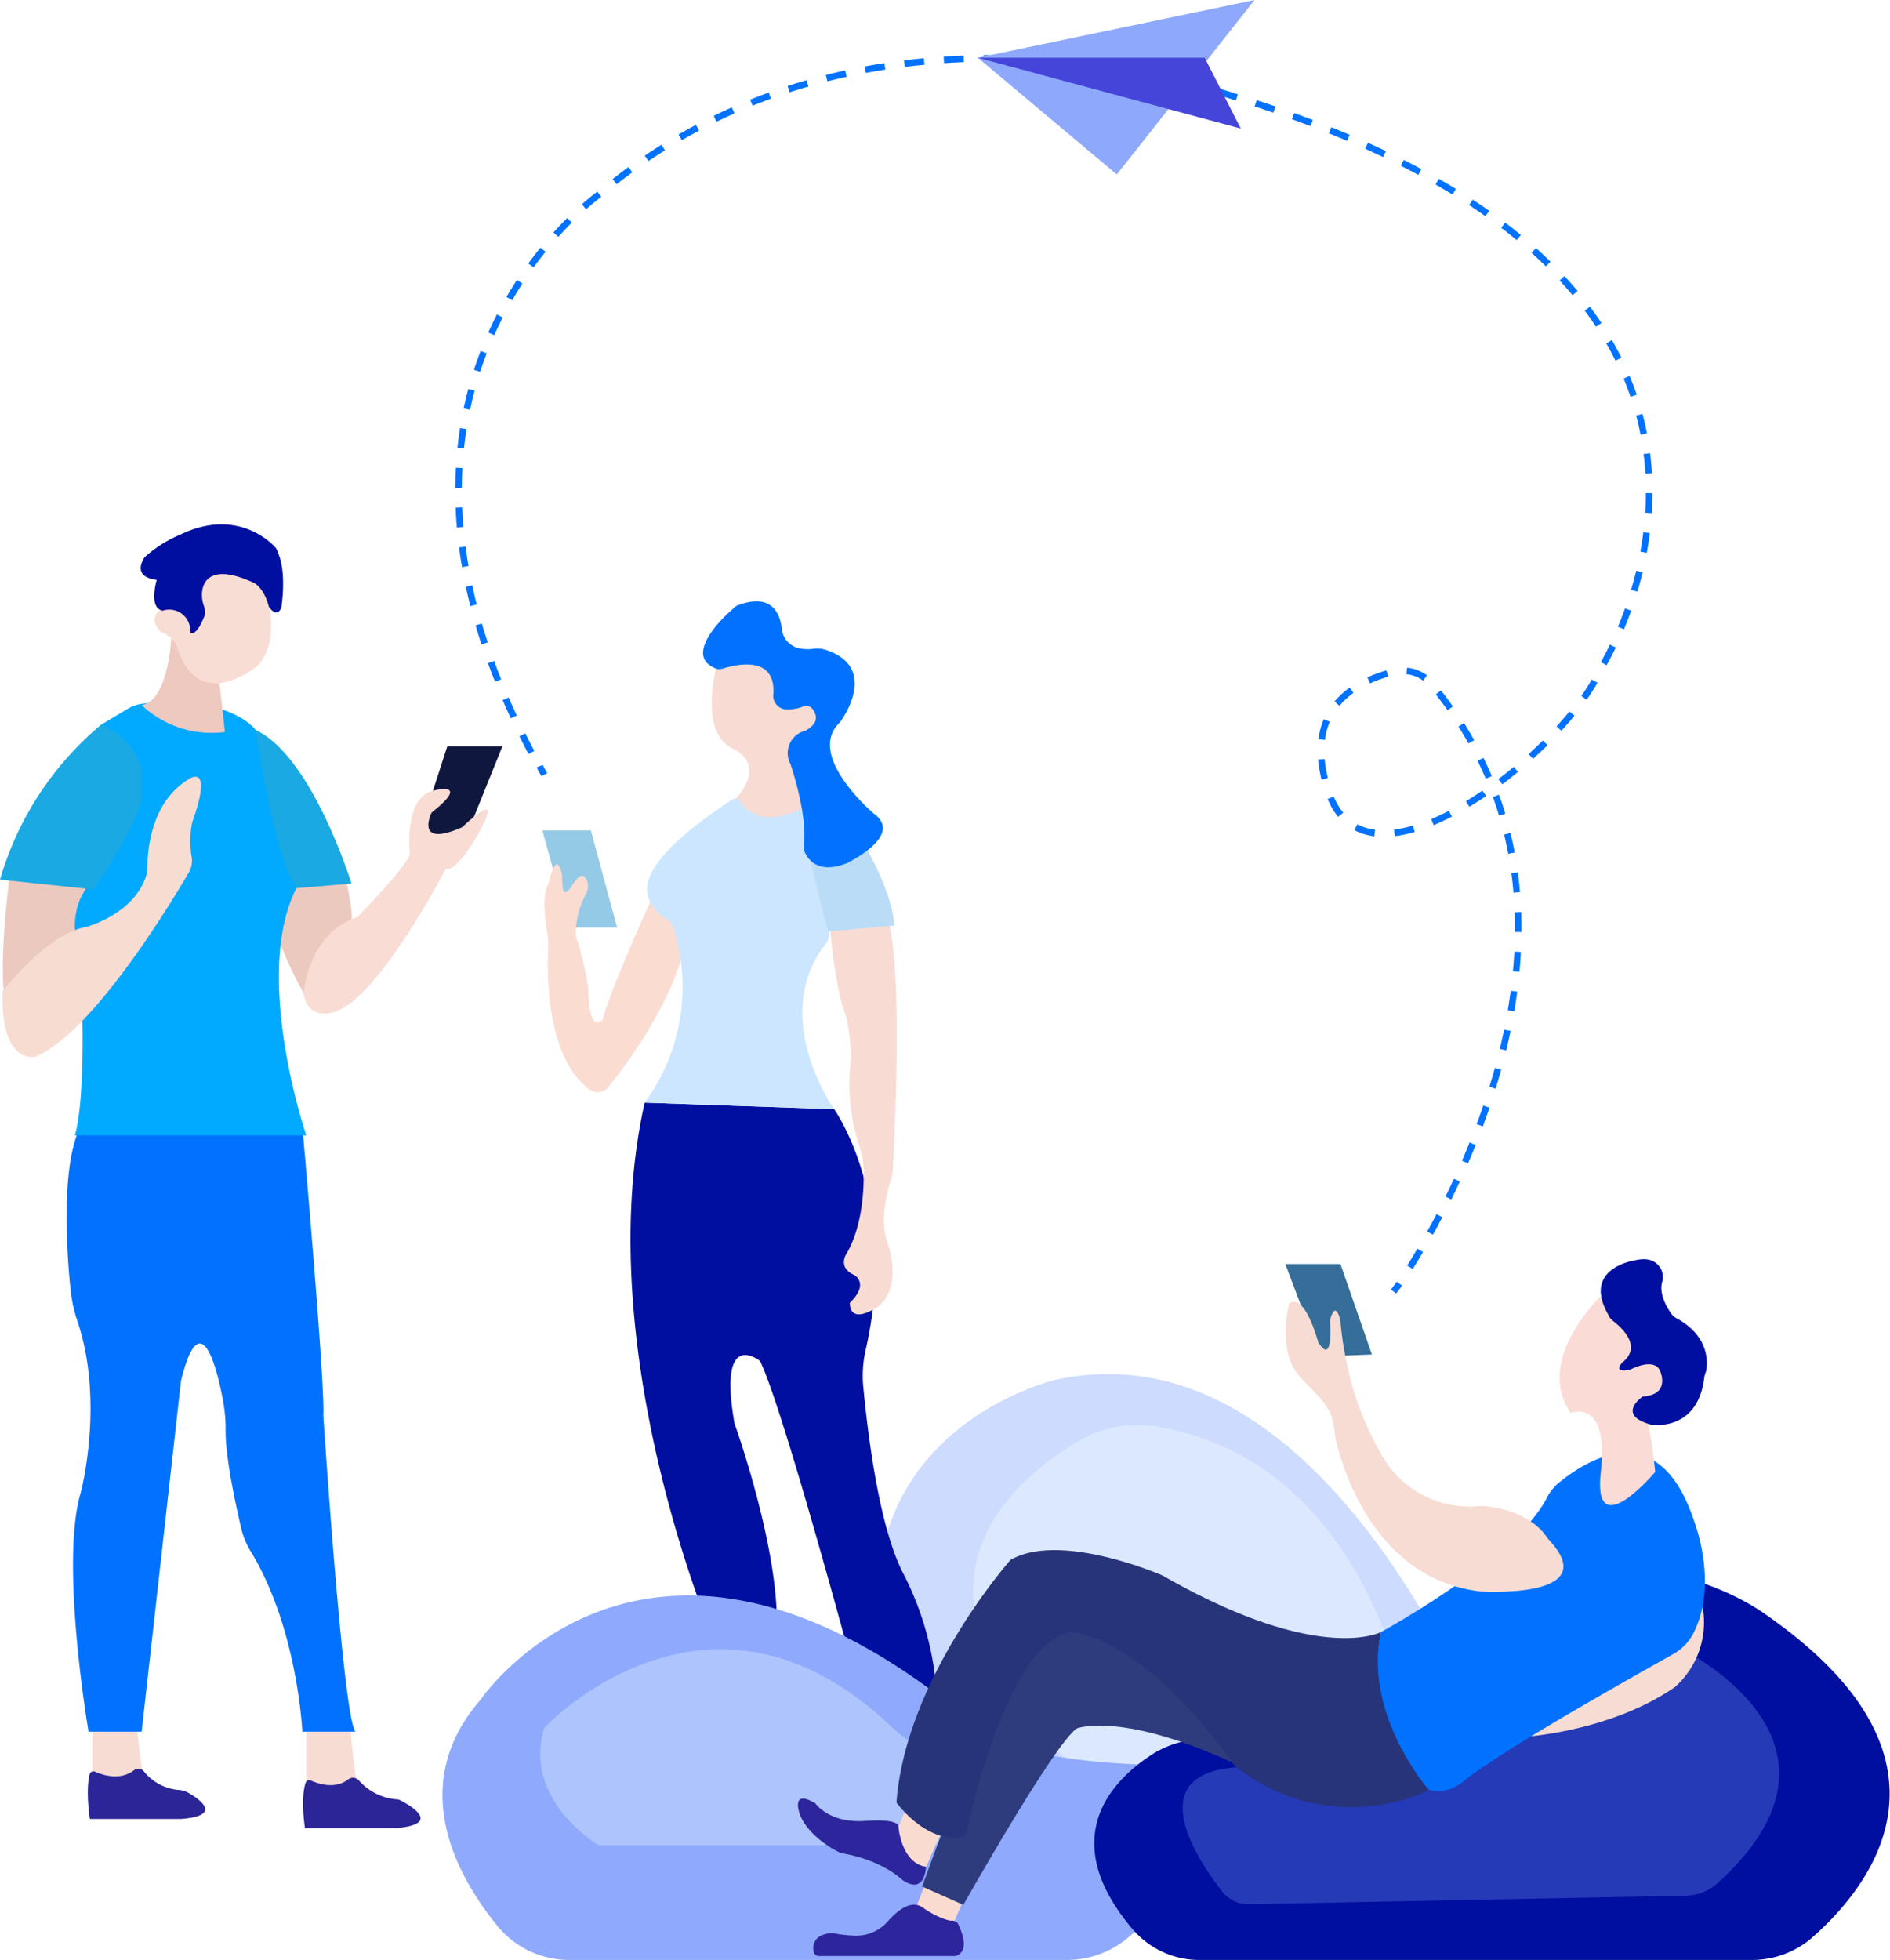 <svg id="Layer_2" data-name="Layer 2" xmlns="http://www.w3.org/2000/svg" viewBox="0 0 288.2 298.8"><defs><style>.cls-1{fill:#f7dcd3;}.cls-2{fill:#0072ff;}.cls-3{fill:#ecc9bf;}.cls-4{fill:#10173f;}.cls-5{fill:#01a9ff;}.cls-6{fill:#1aa9e2;}.cls-7{fill:#f7dcd2;}.cls-8{fill:#f9dcd4;}.cls-9{fill:#eec9c0;}.cls-10{fill:#f8ddd4;}.cls-11{fill:#000f9f;}.cls-12{fill:#2b2597;}.cls-13{fill:#cddbfe;}.cls-14{fill:#dce8fe;}.cls-15{fill:#95cae7;}.cls-16{fill:#f8dcd3;}.cls-17{fill:#f8dbd2;}.cls-18{fill:#fadcd1;}.cls-19{fill:#cce6ff;}.cls-20{fill:#badcf7;}.cls-21{fill:#8faafc;}.cls-22{fill:#adc4fc;}.cls-23{fill:#253ab7;}.cls-24{fill:#fadbcf;}.cls-25{fill:#2e3c7e;}.cls-26{fill:#2d259b;}.cls-27{fill:#366e9a;}.cls-28{fill:#fadbd5;}.cls-29{fill:#283479;}.cls-30,.cls-31{fill:none;stroke:#0072ff;stroke-miterlimit:10;}.cls-31{stroke-dasharray:3.02 3.02;}.cls-32{fill:#8ea9fb;}.cls-33{fill:#4545da;}</style></defs><title>coming-soon-img</title><path class="cls-1" d="M235.3,620.9v9.3h7.9s-1.4-8.9-1.1-11.3S235.3,620.9,235.3,620.9Z" transform="translate(-221.2 -358.1)"/><path class="cls-1" d="M267.9,621.6v9.3h7.8s-1.3-8.9-1.1-11.3S267.9,621.6,267.9,621.6Z" transform="translate(-221.2 -358.1)"/><path class="cls-2" d="M233.5,529.8h33.8s3.5,39.3,3.2,44.1c0,0,3,45.9,4.9,48.2h-8.1s-.7-15.9-8-27.7a12.7,12.7,0,0,1-1.3-3.2c-.8-3.5-2.4-10.6-2.4-15a23.2,23.2,0,0,0-.4-4.6c-1-5.4-3.5-14.8-6.4-3l-6,53.5h-8.1s-4.4-25.7-1.2-36.4c0,0,3.8-14.2-.7-26.8a23.3,23.3,0,0,1-.8-3.8C231.4,549.6,230.4,535.8,233.5,529.8Z" transform="translate(-221.2 -358.1)"/><path class="cls-3" d="M222.8,490.5s-2.1,15.6-.7,20.4,11-8.6,11-8.6.1-9.2,3.6-14S222.8,490.5,222.8,490.5Z" transform="translate(-221.2 -358.1)"/><polygon class="cls-4" points="68.2 113.8 63.7 127.7 71 127.7 76.6 113.8 68.2 113.8"/><path class="cls-3" d="M273.9,492s1.2,4.9.9,6.8-7.3,10.7-7.3,10.7-10.3-17.6-2.1-20.7S273.9,492,273.9,492Z" transform="translate(-221.2 -358.1)"/><path class="cls-5" d="M240.6,466.2l-4,2.4-2.4,25.2s-2.4,2.9-1.3,8.3,1.4,23.7-.3,29.1h35.3s-8.3-24.4-1.5-37.7l-6.2-24.1s-3.9-5.5-17.4-4A5.8,5.8,0,0,0,240.6,466.2Z" transform="translate(-221.2 -358.1)"/><path class="cls-6" d="M221.2,492.2l14.3,1.5s7.3-10.6,7.3-14.4v-3.8a10.2,10.2,0,0,0-6.2-6.9A48.3,48.3,0,0,0,221.2,492.2Z" transform="translate(-221.2 -358.1)"/><path class="cls-6" d="M266.4,493.5l8.4-.7s-6-19.4-14.6-23.4C260.2,469.4,262.9,488.5,266.4,493.5Z" transform="translate(-221.2 -358.1)"/><path class="cls-7" d="M221.6,509.2s6.8-8.8,12.8-9.8c0,0,7.9-2.1,9.3-8.6,0,0-.6-9.6,6.1-13.8,0,0,4.1-3.1.7,6.5a14.4,14.4,0,0,0-.1,5.1,3.6,3.6,0,0,1-.4,2.5c-3.1,5.3-14.8,24.5-23.4,28.1C226.6,519.2,221.2,520.5,221.6,509.2Z" transform="translate(-221.2 -358.1)"/><path class="cls-8" d="M267.5,509.6s.5-9.1,8.2-11.7c0,0,7.1-7.2,8-9.5,0,0-1-8.3,3.3-9.7,0,0,6.4-1.8,0,3.3,0,0-2.7,5.5,4.7,2.2,0,0,6.5-6.4,2.7.5s-5.2,5.8-5.2,5.8-10.4,20.1-17.1,21.9C272.1,512.4,268.2,513.8,267.5,509.6Z" transform="translate(-221.2 -358.1)"/><path class="cls-9" d="M242.8,465.6a15.6,15.6,0,0,0,12.7,4.1L254.3,459l-7-3.5S246.9,464.9,242.8,465.6Z" transform="translate(-221.2 -358.1)"/><path class="cls-10" d="M260.6,446.1s4.4,8,0,13.4c0,0-9.1,7.8-12.4-2.8a3.9,3.9,0,0,0-2.4-2.2s-2.7-2.4.6-3.8C246.4,450.7,253.1,440.2,260.6,446.1Z" transform="translate(-221.2 -358.1)"/><path class="cls-11" d="M246,451.2a3.2,3.2,0,0,1,4.2,3.3s.8.9,2.1-2.3c0,0,.4-.6-.1-2a4.8,4.8,0,0,1-.1-2.4c.4-1.6,2-3.5,7.7-.9,0,0,1.6.6,2.4,3.7,0,0,1.2,1.9,1.9.1,0,0,.9-5.5-.6-8.5,0-.2-.1-.3-.2-.5s-5.5-6.5-14.6-2.1a19.2,19.2,0,0,0-5.4,3.4s-2.3,3,1.8,3.5C245.1,446.5,243.8,450.8,246,451.2Z" transform="translate(-221.2 -358.1)"/><path class="cls-12" d="M235.7,628.2c1.1.5,3.8,1.4,5.9-.2a1.1,1.1,0,0,1,1.5.1,7.6,7.6,0,0,0,5.6,2.9,3.8,3.8,0,0,1,1,.3c1.5.8,5.9,3.6-.9,4.1H234.9s-.7-4.4,0-6.9A.6.6,0,0,1,235.7,628.2Z" transform="translate(-221.2 -358.1)"/><path class="cls-12" d="M268.5,629.5c1.1.5,3.8,1.5,5.9-.2a1.2,1.2,0,0,1,1.5.2,8.6,8.6,0,0,0,5.6,2.9,1.7,1.7,0,0,1,1,.3c1.5.8,6,3.5-.9,4.1H267.7s-.7-4.5.1-6.9A.6.6,0,0,1,268.5,629.5Z" transform="translate(-221.2 -358.1)"/><path class="cls-13" d="M382.4,568.4s-35.9,7.9-25.7,47.9l37.2,23.1,29.9-4,26.2-6.8S425.6,559.3,382.4,568.4Z" transform="translate(-221.2 -358.1)"/><path class="cls-14" d="M386,577.6c-10.2,5.9-29.7,22-2.7,48.2l21,9.6,27-2,6.1-6.3s-4-45.9-40.3-51.6A17.9,17.9,0,0,0,386,577.6Z" transform="translate(-221.2 -358.1)"/><path class="cls-11" d="M319.5,526.2l28.9,1s10,14,4.8,36.7a18,18,0,0,0-.4,5.2c.6,6.4,2.3,21.8,6.3,29.2a46.5,46.5,0,0,1,5,19.5L353,618.9s-12.1-45.5-15.9-53.3c0,0-6.5-5.3-3.9,9.5,0,0,8.7,24.2,5.9,35.5l-8.7-1.6S311,564.2,319.5,526.2Z" transform="translate(-221.2 -358.1)"/><polygon class="cls-15" points="82.7 126.6 86.8 141.4 94.1 141.4 90.1 126.6 82.7 126.6"/><path class="cls-16" d="M347.7,498.5s.6,9.4,2.4,14.2a24.4,24.4,0,0,1,.7,8.4,30.1,30.1,0,0,0,1.4,11.6,12.5,12.5,0,0,1,.7,4.7c0,3-.4,8-2.6,11.8,0,0-1.5,2.1,1.2,3.3,0,0,2.3,1.3-.7,4.2,0,0-.3,3.3,3.8.9,0,0,4.6-2.1,1.8-10.5,0,0-1.3-3,.7-9.3a3,3,0,0,0,.2-1c.3-4.4,1.9-36.4-1.5-40.2Z" transform="translate(-221.2 -358.1)"/><path class="cls-17" d="M330.4,460s-2.7,10,2.7,12.3c0,0,5.3,2.2,0,7.9,0,0,2.8,7,10.3,1.4l4.2-14.8-4.3-7.4-8.2-3.5Z" transform="translate(-221.2 -358.1)"/><path class="cls-18" d="M321.3,493.5s-6.6,14.3-8.2,20c0,0-2.1,2.8-2.2-4.9a53.1,53.1,0,0,0-1.9-7.8,12.8,12.8,0,0,1,1.6-6.5,2.5,2.5,0,0,0,.2-1.7c-.3-.8-.8-1.6-1.8-.3s-2.1,3.7-2.1-.8c0,0-.7-4.1-1.9.7a3.6,3.6,0,0,1-.4,1.1c-.3.8-.7,2.7.1,7.3a11.5,11.5,0,0,1,.1,1.9c-.2,3.6-.4,16.8,6.3,21.7a2.1,2.1,0,0,0,2.8-.3c2.9-3.6,10.8-14.1,12.1-23.8Z" transform="translate(-221.2 -358.1)"/><path class="cls-19" d="M334,480.2a.8.8,0,0,0-1-.3c-2.4,1.6-11.5,7.5-12.9,12.4,0,0-1.4,3.3,2.8,6a2.6,2.6,0,0,1,1,1.3,29.8,29.8,0,0,1-4.4,26.6l28.9,1s-9.9-13.9-1.4-25.1a2.3,2.3,0,0,0,.6-1.6l.4-21.9S338.2,486.6,334,480.2Z" transform="translate(-221.2 -358.1)"/><path class="cls-20" d="M347.5,500.1s-4.2-14.2-3.3-18.5,8.4,4.7,8.4,4.7,4.4,6.7,5,12.9Z" transform="translate(-221.2 -358.1)"/><path class="cls-2" d="M333,450.9c-1.7,1.4-7.4,7-2.9,9a1.7,1.7,0,0,0,1.4.1c2-.6,8.2-2.1,7.6,4.2a2.1,2.1,0,0,0,1.6,2,6.1,6.1,0,0,0,3-.4,1.2,1.2,0,0,1,1.4.4c.6.8,1.1,2.1-1.1,3.3a3.5,3.5,0,0,0-2.3,5s2.6,7.4,2.1,12.3a2.2,2.2,0,0,0,.2,1.4c.6,1.2,2.3,3.1,6.3,1.5,0,0,8.9-4.2,4.1-7.6,0,0-10.5-8.9-5.1-13.9,0,0,6.2-8.2-2.1-11a4.1,4.1,0,0,0-1.9-.2,6.6,6.6,0,0,1-2.4-.1,3.4,3.4,0,0,1-2.5-3c-.2-1.8-1.2-5.5-6.5-3.6A1.8,1.8,0,0,0,333,450.9Z" transform="translate(-221.2 -358.1)"/><path class="cls-21" d="M294.5,617.2s26-38.4,75.9,4.3c0,0,4.7,5.6,29.7,5.7,0,0,21.9,2.4-6.9,26.3a14.4,14.4,0,0,1-9.3,3.4H308a14.2,14.2,0,0,1-10.8-5C291.2,644.6,282.9,630.5,294.5,617.2Z" transform="translate(-221.2 -358.1)"/><path class="cls-22" d="M304.2,621.5s25.1-26.9,53.1,0a36.3,36.3,0,0,0,19.5,8.8s2.2,10-20,9.1H312.5S300.8,632.6,304.2,621.5Z" transform="translate(-221.2 -358.1)"/><path class="cls-11" d="M397.3,625.3c-5.8,3.6-15.6,12.5-3.4,26.9a13.4,13.4,0,0,0,10.3,4.7h84.3a14,14,0,0,0,8.9-3.3c8.7-7.6,25.1-27.3-7.3-49.6,0,0-19.4-14.3-41.4-1.1a13.3,13.3,0,0,0-4.7,5c-2.6,4.4-11.3,13.4-40.5,15.4A15.1,15.1,0,0,0,397.3,625.3Z" transform="translate(-221.2 -358.1)"/><path class="cls-23" d="M477.4,609.3c7.7,4.2,26.3,17.2,5.7,35.9a7.5,7.5,0,0,1-4.7,1.9l-66.7,1.3a5,5,0,0,1-4.1-1.9c-4-5.1-12.6-18.2,2.6-19h.7c4.3-.8,48.7-9.6,61.4-17.8A4.9,4.9,0,0,1,477.4,609.3Z" transform="translate(-221.2 -358.1)"/><polygon class="cls-24" points="138.4 275 136.4 280.1 140.6 286.1 144.6 276.8 138.4 275"/><polygon class="cls-24" points="141.8 285.3 139.8 290.5 144 296.5 148 287.1 141.8 285.3"/><path class="cls-25" d="M361.8,645.7l6.3,2.8s13.8-24.5,17.3-26.9c0,0,7-2.8,25.2,5.9L401,603.9l-23.1-1.7Z" transform="translate(-221.2 -358.1)"/><path class="cls-26" d="M345.5,633s2.1,3.1,7.6,2.7,5.1.9,5.1.9.4,5.5,4.2,6.1c0,0-.1,4.4-3.6,2,0,0-3.1-3.1-9.4-4.1,0,0-4.7-2.1-6.2-5.8C343.2,634.8,341.6,630.7,345.5,633Z" transform="translate(-221.2 -358.1)"/><path class="cls-26" d="M348.7,652.9a20.2,20.2,0,0,0,3.1.3,6.4,6.4,0,0,0,4.7-2.1c1.4-1.6,3.6-3.5,5.4-2.2s3.9,2.1,4.5,2a1.1,1.1,0,0,1,.9.5c.6,1.3,1.8,4.2-.4,4.9H346.2a.8.8,0,0,1-.9-.6,2.1,2.1,0,0,1,1.3-2.6A3.8,3.8,0,0,1,348.7,652.9Z" transform="translate(-221.2 -358.1)"/><path class="cls-1" d="M453.4,622.9s13.2-.7,23.2-7.6a13.2,13.2,0,0,0,3.6-14.5Z" transform="translate(-221.2 -358.1)"/><path class="cls-2" d="M431.8,606.9s20.6-11.2,25.3-20.5a7.5,7.5,0,0,1,1.5-2c3.7-3.1,15.4-11.5,21,5.8,0,0,3.8,9.8-.4,17.3a7.8,7.8,0,0,1-2.9,2.8c-5,2.8-21.4,12-28.2,16.7a38.8,38.8,0,0,0-3.3,2.3c-1.5,1.4-6.4,4.5-9.5-2.7C435.3,626.6,429.4,617,431.8,606.9Z" transform="translate(-221.2 -358.1)"/><path class="cls-27" d="M417.2,550.8h8.4l4.8,13.8-7.9.3Z" transform="translate(-221.2 -358.1)"/><path class="cls-1" d="M417.8,556.8s-2.1,7.3,1.8,11.4,4.8,4.6,5.2,8.9c0,0,3.9,21.4,22,23.6,0,0,18.7,1.3,10.9-7.5l-.6-.7c-.6-1-3.2-4.2-9.6-4.8h-.6a15.4,15.4,0,0,1-15.3-8.3,45.6,45.6,0,0,1-5.2-14.3,48.4,48.4,0,0,1-.8-5.6s-.7-3.5-1.6-.1c0,0,.6,7.2-1.8,3.3C422.2,562.7,420.2,555.1,417.8,556.8Z" transform="translate(-221.2 -358.1)"/><path class="cls-28" d="M465.3,555.7s-10.2,9.7-4.6,17.8c0,0,5.9-2.4,4.6,9s8.3,0,8.3,0-.8-8.4-2-9.9,3.7.9,3.7.9l2.2-8.6-5.9-9.9Z" transform="translate(-221.2 -358.1)"/><path class="cls-11" d="M470.7,550.2s-8.6,1.1-4.1,8.6c.1.3.4.5.6.7s4.9,3.5,1.4,6.3c0,0-1.7,1.7,1.2,1.1,0,0,3.5-1.9,4.5.1,0,0,1.8,3.7-2.6,4,0,0-4.2,2.8,1.3,4.3,0,0,7.2,1.2,8.1-7.4.1-.2.1-.4.2-.6s1.3-5.1-4.4-8.2a2.4,2.4,0,0,1-.9-.8c-.7-1-1.9-3.1-1.3-4.9a2.8,2.8,0,0,0-.2-1.8C474,550.7,473,549.7,470.7,550.2Z" transform="translate(-221.2 -358.1)"/><path class="cls-29" d="M357.9,632.9s4.8,6.7,10.6,5.1c0,0,5.6-28.8,15.9-31.1,0,0,10.5,0,25,20.3a28.1,28.1,0,0,0,29.7,3.8s-10.1-11.5-7.3-24.1c0,0-9.4,5.1-33.3-8.6,0,0-15.5-6.8-23.2-2.4C375.3,595.9,359.3,613.9,357.9,632.9Z" transform="translate(-221.2 -358.1)"/><path class="cls-30" d="M433.7,555l.9-1.2" transform="translate(-221.2 -358.1)"/><path class="cls-31" d="M436.2,551.3c8-12.8,30.8-55.6,3.4-88.8a5.8,5.8,0,0,0-5.8-2c-5.3,1.3-14.4,5.3-10,18.4,6.1,17.8,36.3-6.7,41.3-18.5a1.6,1.6,0,0,1,.4-.7c2.7-4.6,32.6-58.4-53.6-86.1h-.3c-2.9-1.1-57-20.9-98.8,13.9l-.2.2c-2.4,1.8-39.9,30.1-9.9,86" transform="translate(-221.2 -358.1)"/><path class="cls-30" d="M303.5,474.9c.2.5.5.9.7,1.3" transform="translate(-221.2 -358.1)"/><polygon class="cls-32" points="170.3 26.6 191.3 0 149.1 8.8 170.3 26.6"/><polygon class="cls-33" points="183.7 8.8 189.2 19.6 149.1 8.8 183.7 8.8"/></svg>
